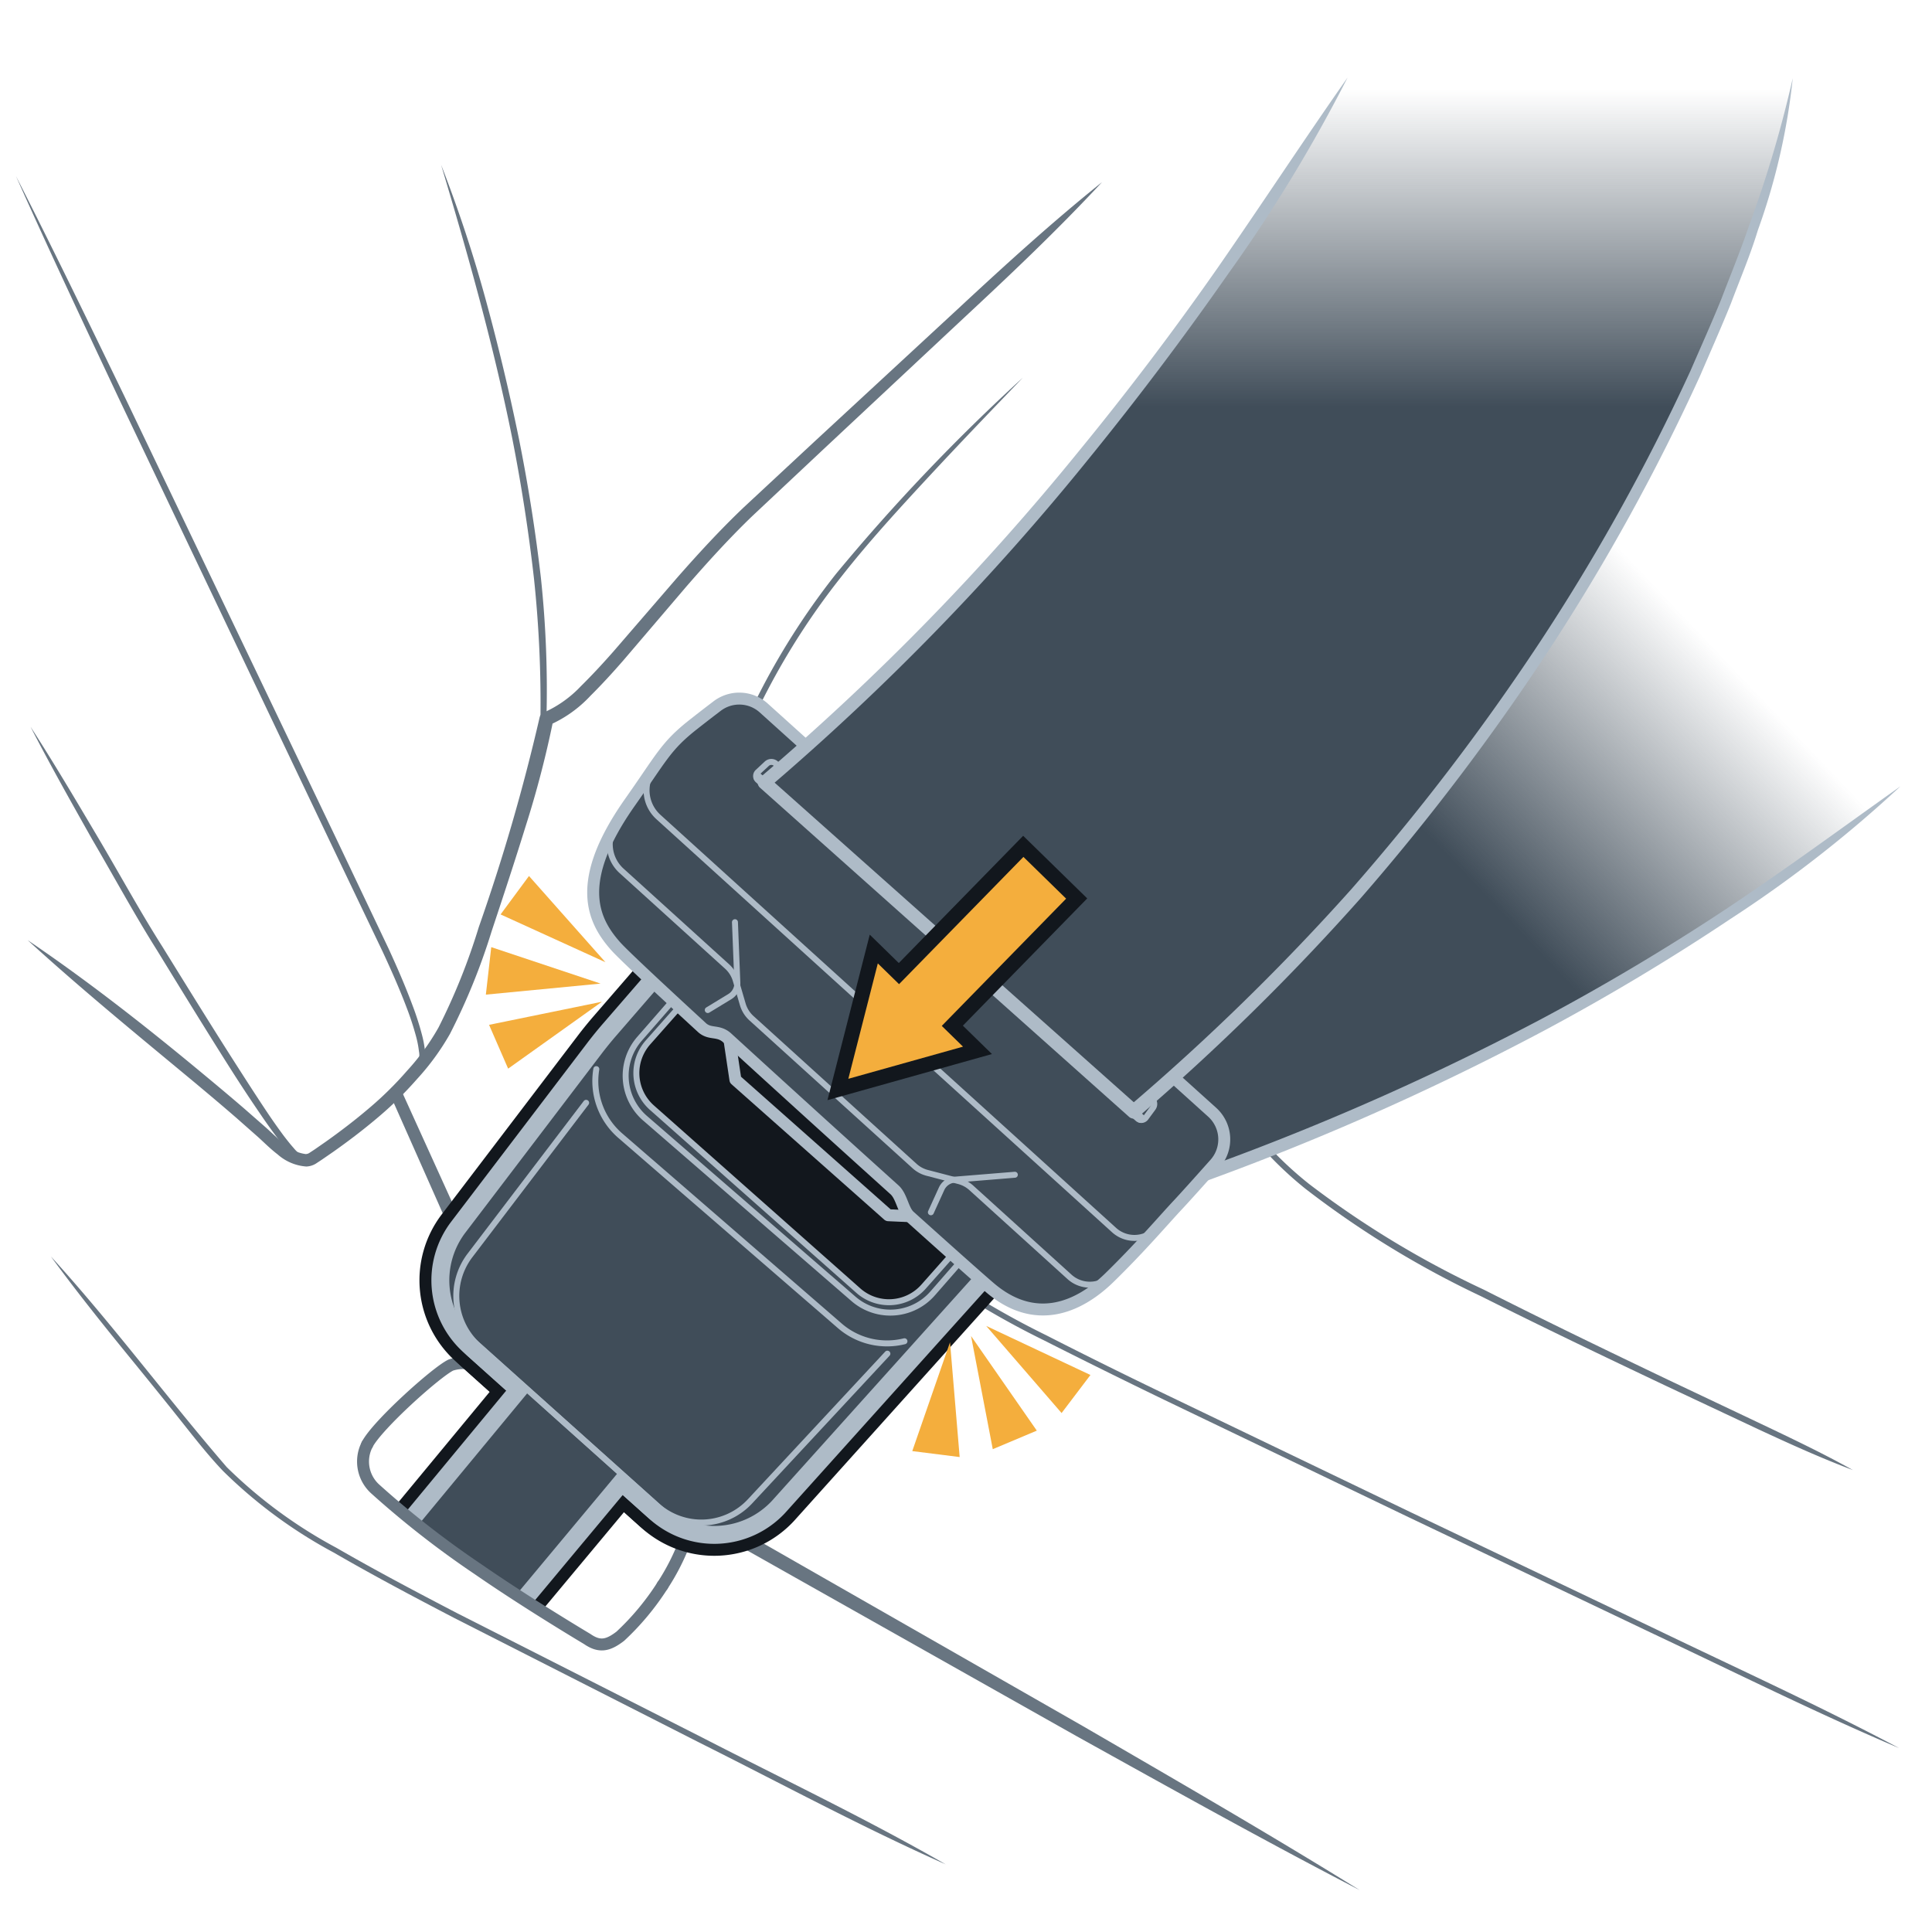 <svg xmlns="http://www.w3.org/2000/svg" xmlns:xlink="http://www.w3.org/1999/xlink" width="161.749" height="161.749" viewBox="0 0 161.749 161.749"><defs><linearGradient id="linear-gradient" x1="135.586" y1="45.92" x2="115.19" y2="65.318" gradientUnits="userSpaceOnUse"><stop offset="0" stop-color="#404d59" stop-opacity="0"/><stop offset="1" stop-color="#404d59"/></linearGradient><linearGradient id="linear-gradient-2" x1="107.046" y1="7.465" x2="107.046" y2="34.072" xlink:href="#linear-gradient"/></defs><g id="below"><path d="M34.955,89.071a1.764,1.764,0,0,0,.119-1.061,8.532,8.532,0,0,0-.236-1.221,24.042,24.042,0,0,0-.787-2.411c-.6-1.59-1.294-3.149-2.013-4.7l-4.429-9.256L18.781,51.9,9.954,33.368C7.042,27.177,4.12,20.991,1.334,14.739,4.445,20.835,7.42,27,10.406,33.153l8.865,18.513,8.865,18.513,4.409,9.268c.715,1.559,1.4,3.132,2,4.746a24.384,24.384,0,0,1,.79,2.469,8.9,8.9,0,0,1,.242,1.3,2.109,2.109,0,0,1-.234,1.424.249.249,0,0,1-.418-.272l0,0Z" style="fill:#687581"/><path d="M25.328,97.366a3.6,3.6,0,0,1-1.127-.909c-.312-.339-.593-.695-.874-1.051q-.818-1.08-1.574-2.2c-1.017-1.481-1.992-2.986-2.945-4.5-1.912-3.033-3.786-6.087-5.659-9.142-1.91-3.031-3.617-6.189-5.428-9.282C5.963,67.158,4.2,64.038,2.56,60.85c1.95,3.015,3.766,6.1,5.593,9.179s3.536,6.226,5.457,9.251c1.884,3.047,3.769,6.093,5.69,9.114.965,1.507,1.927,3.016,2.916,4.5q.739,1.117,1.533,2.188c.27.351.541.7.832,1.025a3.238,3.238,0,0,0,.93.79l.018.008a.25.25,0,0,1-.2.459Z" style="fill:#687581"/><path d="M45.246,60.253a98.935,98.935,0,0,0-.54-11.81q-.668-5.883-1.811-11.7C41.343,28.991,39.2,21.38,36.93,13.8a113.1,113.1,0,0,1,3.732,11.277q1.568,5.731,2.764,11.559Q44.6,42.464,45.285,48.38a88.9,88.9,0,0,1,.461,11.891.25.25,0,0,1-.5-.012Z" style="fill:#687581"/><path d="M85.635,31.618c-2.618,2.725-5.237,5.446-7.805,8.213s-5.123,5.549-7.44,8.51A59.974,59.974,0,0,0,60,68.224a32.155,32.155,0,0,0-1.251,11.119A22.608,22.608,0,0,0,62.185,89.9c1.988,3.177,4.928,5.632,7.5,8.4a72.207,72.207,0,0,0,8.22,7.726,69.727,69.727,0,0,0,9.694,5.767q5.041,2.573,10.15,5.025l20.424,9.821,20.455,9.758c6.806,3.28,13.683,6.408,20.363,9.952-6.958-2.958-13.719-6.332-20.552-9.554l-20.461-9.75-20.43-9.812q-5.1-2.465-10.162-5.026A70.249,70.249,0,0,1,77.62,106.4a72.527,72.527,0,0,1-8.279-7.772l-3.963-4.045a26.847,26.847,0,0,1-3.6-4.428A23.1,23.1,0,0,1,58.269,79.38a32.651,32.651,0,0,1,1.262-11.287A60.479,60.479,0,0,1,70,48.035,162.116,162.116,0,0,1,85.635,31.618Z" style="fill:#687581"/><path d="M155.126,123.075c-2.69-1.012-5.3-2.2-7.9-3.406l-7.78-3.657c-5.179-2.455-10.35-4.93-15.475-7.5a79.5,79.5,0,0,1-14.68-8.988,30.49,30.49,0,0,1-5.9-6.3,16.947,16.947,0,0,1-2.938-8.056,23.029,23.029,0,0,0,3.311,7.8,30,30,0,0,0,5.845,6.165,79.515,79.515,0,0,0,14.632,8.846c5.108,2.588,10.268,5.078,15.436,7.55l7.766,3.682C150.03,120.444,152.618,121.673,155.126,123.075Z" style="fill:#687581"/><path d="M33.581,91.251l5.581,12.292a52.676,52.676,0,0,0,6.932,11.369,51.27,51.27,0,0,0,9.594,9.217,58.616,58.616,0,0,0,5.62,3.6l5.859,3.35,23.437,13.4c7.784,4.518,15.577,9.02,23.233,13.764-8-4.145-15.855-8.53-23.723-12.9L66.6,132.087l-5.879-3.316a56.4,56.4,0,0,1-5.74-3.676,52.554,52.554,0,0,1-13.718-15.034A57.278,57.278,0,0,1,38.142,104l-5.474-12.34a.5.5,0,0,1,.913-.41Z" style="fill:#687581"/><path d="M79.181,156.089c-7.016-3.116-13.765-6.763-20.623-10.193L38.053,135.471c-3.4-1.771-6.792-3.567-10.117-5.491a40.3,40.3,0,0,1-9.274-6.838c-1.33-1.4-2.507-2.927-3.7-4.426s-2.4-2.987-3.609-4.473c-2.426-2.967-4.831-5.952-7.095-9.054,5.163,5.665,9.75,11.871,14.729,17.644a39.849,39.849,0,0,0,9.179,6.751c3.313,1.914,6.7,3.7,10.1,5.471l20.512,10.406C65.6,148.971,72.523,152.265,79.181,156.089Z" style="fill:#687581"/><path d="M2.313,78.708c5.081,3.442,9.9,7.226,14.614,11.138,1.18.978,2.355,1.961,3.518,2.963l1.735,1.519c.586.517,1.121,1.065,1.687,1.491a3.2,3.2,0,0,0,1.723.8.581.581,0,0,0,.294-.085l.457-.3.934-.649c1.236-.877,2.442-1.8,3.592-2.778a28.984,28.984,0,0,0,3.213-3.162,19.6,19.6,0,0,0,2.626-3.609,52.482,52.482,0,0,0,3.376-8.409,163.706,163.706,0,0,0,5.093-17.554.585.585,0,0,1,.378-.435l.027-.01a9.655,9.655,0,0,0,3.048-2.176c.943-.93,1.852-1.913,2.739-2.921l5.293-6.129c1.787-2.036,3.625-4.038,5.6-5.919L68.2,36.957l11.894-11c3.955-3.678,7.943-7.319,12.168-10.708-3.685,3.968-7.605,7.683-11.56,11.361L68.869,37.679l-5.9,5.539c-1.927,1.858-3.734,3.849-5.5,5.881L52.21,55.262c-.891,1.023-1.809,2.031-2.785,3a10.436,10.436,0,0,1-3.509,2.474l.405-.445a85.443,85.443,0,0,1-2.33,8.936c-.907,2.933-1.868,5.839-2.833,8.746a53.264,53.264,0,0,1-3.49,8.591A20.694,20.694,0,0,1,34.9,90.356a30.084,30.084,0,0,1-3.334,3.258c-1.184,1-2.415,1.936-3.677,2.825l-.953.657-.5.329a1.63,1.63,0,0,1-.793.237,4.05,4.05,0,0,1-2.4-1.015c-.654-.5-1.187-1.056-1.748-1.551l-1.712-1.511c-1.153-1-2.321-1.983-3.494-2.963C11.582,86.713,6.843,82.846,2.313,78.708Z" style="fill:#687581"/></g><g id="illustration"><path d="M55.464,132.743a18.778,18.778,0,0,0,1.782-3.446,1.445,1.445,0,0,0-.356-1.981c-.828-.523-15.333-11.846-15.967-12.362a3.214,3.214,0,0,0-3.169-.673c-1.189.555-6.181,5.032-7.013,6.656" style="fill:none;stroke:#687581;stroke-linecap:round;stroke-linejoin:round"/><path d="M34.809,127.537l10.709-12.946,7.9,7.081s-4.9,5.884-9.987,11.98" style="fill:none;stroke:#12171D;stroke-linejoin:round;stroke-width:4.5px"/><path d="M82.942,101.887a2.5,2.5,0,0,1,.2,3.543l-18.33,20.389a6.849,6.849,0,0,1-9.585.435L39.646,112.292a6.849,6.849,0,0,1-.879-9.25L50.15,88.088q.609-.8,1.265-1.557l4.044-4.669a3.211,3.211,0,0,1,4.557-.3Z" style="fill:none;stroke:#12171D;stroke-linejoin:round;stroke-width:4.5px"/><path d="M74.292,113.331l-11.5,12.363a5.566,5.566,0,0,1-7.79.354l-7.48-6.7-7.479-6.7a5.6,5.6,0,0,1-.715-7.518l9.743-12.8" style="fill:none;stroke:#12171D;stroke-linejoin:round;stroke-width:4.5px"/><path d="M75.721,112.291A6.038,6.038,0,0,1,70.31,111L51.924,95.074a6.04,6.04,0,0,1-2-5.564" style="fill:none;stroke:#12171D;stroke-linejoin:round;stroke-width:4.5px"/><path d="M80,103.015l1.68.051A.441.441,0,0,1,82,103.8l-3.9,4.465a4.7,4.7,0,0,1-3.224,1.616c-.095.007-.19.011-.284.012a4.705,4.705,0,0,1-3.138-1.151L54.008,93.624a4.711,4.711,0,0,1-.477-6.645l3.938-4.515a.441.441,0,0,1,.765.207l.26,1.358" style="fill:none;stroke:#12171D;stroke-linejoin:round;stroke-width:4.5px"/><path d="M77.322,107.719a3.87,3.87,0,0,1-5.466.33L54.581,92.737a3.872,3.872,0,0,1-.33-5.465l2.2-2.485a2.311,2.311,0,0,1,2.884-.47l1.755,1.011a13.284,13.284,0,0,1,2.17,1.562L76.616,98.727a13.291,13.291,0,0,1,1.811,1.967l1.215,1.622a2.312,2.312,0,0,1-.119,2.919Z" style="fill:none;stroke:#12171D;stroke-linejoin:round;stroke-width:4.5px"/><path d="M34.809,127.537l10.709-12.946,7.9,7.081s-4.9,5.884-9.987,11.98" style="fill:none;stroke:#aebbc7;stroke-linejoin:round;stroke-width:2.5px"/><path d="M82.942,101.887a2.5,2.5,0,0,1,.2,3.543l-18.33,20.389a6.849,6.849,0,0,1-9.585.435L39.646,112.292a6.849,6.849,0,0,1-.879-9.25L50.15,88.088q.609-.8,1.265-1.557l4.044-4.669a3.211,3.211,0,0,1,4.557-.3Z" style="fill:none;stroke:#aebbc7;stroke-linejoin:round;stroke-width:2.5px"/><path d="M74.292,113.331l-11.5,12.363a5.566,5.566,0,0,1-7.79.354l-7.48-6.7-7.479-6.7a5.6,5.6,0,0,1-.715-7.518l9.743-12.8" style="fill:none;stroke:#aebbc7;stroke-linejoin:round;stroke-width:2.5px"/><path d="M75.721,112.291A6.038,6.038,0,0,1,70.31,111L51.924,95.074a6.04,6.04,0,0,1-2-5.564" style="fill:none;stroke:#aebbc7;stroke-linejoin:round;stroke-width:2.5px"/><path d="M80,103.015l1.68.051A.441.441,0,0,1,82,103.8l-3.9,4.465a4.7,4.7,0,0,1-3.224,1.616c-.095.007-.19.011-.284.012a4.705,4.705,0,0,1-3.138-1.151L54.008,93.624a4.711,4.711,0,0,1-.477-6.645l3.938-4.515a.441.441,0,0,1,.765.207l.26,1.358" style="fill:none;stroke:#aebbc7;stroke-linejoin:round;stroke-width:2.5px"/><path d="M77.322,107.719a3.87,3.87,0,0,1-5.466.33L54.581,92.737a3.872,3.872,0,0,1-.33-5.465l2.2-2.485a2.311,2.311,0,0,1,2.884-.47l1.755,1.011a13.284,13.284,0,0,1,2.17,1.562L76.616,98.727a13.291,13.291,0,0,1,1.811,1.967l1.215,1.622a2.312,2.312,0,0,1-.119,2.919Z" style="fill:none;stroke:#aebbc7;stroke-linejoin:round;stroke-width:2.5px"/><path d="M34.809,127.537l10.709-12.946,7.9,7.081s-4.9,5.884-9.987,11.98" style="fill:#404d59;stroke:#aebbc7;stroke-linecap:round;stroke-linejoin:round;stroke-width:0.5px"/><path d="M82.942,101.887a2.5,2.5,0,0,1,.2,3.543l-18.33,20.389a6.849,6.849,0,0,1-9.585.435L39.646,112.292a6.849,6.849,0,0,1-.879-9.25L50.15,88.088q.609-.8,1.265-1.557l4.044-4.669a3.211,3.211,0,0,1,4.557-.3Z" style="fill:#404d59;stroke:#aebbc7;stroke-linecap:round;stroke-linejoin:round;stroke-width:0.5px"/><path d="M74.292,113.331l-11.5,12.363a5.566,5.566,0,0,1-7.79.354l-7.48-6.7-7.479-6.7a5.6,5.6,0,0,1-.715-7.518l9.743-12.8" style="fill:none;stroke:#aebbc7;stroke-linecap:round;stroke-linejoin:round;stroke-width:0.5px"/><path d="M75.721,112.291A6.038,6.038,0,0,1,70.31,111L51.924,95.074a6.04,6.04,0,0,1-2-5.564" style="fill:none;stroke:#aebbc7;stroke-linecap:round;stroke-linejoin:round;stroke-width:0.5px"/><path d="M80,103.015l1.68.051A.441.441,0,0,1,82,103.8l-3.9,4.465a4.7,4.7,0,0,1-3.224,1.616c-.095.007-.19.011-.284.012a4.705,4.705,0,0,1-3.138-1.151L54.008,93.624a4.711,4.711,0,0,1-.477-6.645l3.938-4.515a.441.441,0,0,1,.765.207l.26,1.358" style="fill:none;stroke:#aebbc7;stroke-linecap:round;stroke-linejoin:round;stroke-width:0.5px"/><path d="M77.322,107.719a3.87,3.87,0,0,1-5.466.33L54.581,92.737a3.872,3.872,0,0,1-.33-5.465l2.2-2.485a2.311,2.311,0,0,1,2.884-.47l1.755,1.011a13.284,13.284,0,0,1,2.17,1.562L76.616,98.727a13.291,13.291,0,0,1,1.811,1.967l1.215,1.622a2.312,2.312,0,0,1-.119,2.919Z" style="fill:#12171D;stroke:#aebbc7;stroke-linecap:round;stroke-linejoin:round;stroke-width:0.5px"/><path d="M30.741,120.937a3.1,3.1,0,0,0,.674,3.724,77.774,77.774,0,0,0,8.637,6.735c4.12,2.853,9.112,5.824,9.112,5.824,1.03.713,1.743.555,2.773-.237a21.815,21.815,0,0,0,3.527-4.24" style="fill:none;stroke:#687581;stroke-linecap:round;stroke-linejoin:round"/><path d="M134.757,40.426C118.666,52.334,95.794,64.513,64.173,71.559L96.1,100c28.216-9.531,48.639-22.276,63.006-34.176" style="fill:url(#linear-gradient)"/><path d="M134.757,40.426c-1.233,1.056-2.464,2.122-3.774,3.08l-1.95,1.46c-.657.478-1.336.922-2,1.384-2.69,1.821-5.488,3.474-8.3,5.1a176.7,176.7,0,0,1-17.412,8.722A208.711,208.711,0,0,1,64.3,72.122l.258-.993L96.47,99.591l-.542-.11a220.928,220.928,0,0,0,33.021-14.118q7.933-4.222,15.444-9.183c4.993-3.319,9.811-6.866,14.717-10.353a104.319,104.319,0,0,1-14.223,11.1q-7.511,5.017-15.484,9.289A222,222,0,0,1,96.28,100.525a.554.554,0,0,1-.543-.111L63.79,71.99A.577.577,0,0,1,64.048,71,207.693,207.693,0,0,0,100.9,59.2a175.842,175.842,0,0,0,17.33-8.631q4.206-2.4,8.285-5.012C129.265,43.865,131.97,42.1,134.757,40.426Z" style="fill:#aebbc7"/><polygon points="81.446 102.061 74.366 101.74 61.57 90.397 60.393 82.518 81.446 102.061" style="fill:#12171D;stroke:#aebbc7;stroke-linecap:round;stroke-linejoin:round"/><path d="M63.941,59.274a3.059,3.059,0,0,0-3.905-.159c-.62.472-1.1.84-1.976,1.528-2.308,1.813-2.628,2.706-5.3,6.5-4.679,6.634-3.174,9.876-1.206,12.083.606.68,3.452,3.344,7.211,6.8.678.624,1.368.181,2.123.873,4.43,4.056,9.641,8.783,14,12.712.61.549.7,1.7,1.251,2.2,3.209,2.885,5.732,5.133,6.727,5.985,3.757,3.221,7.395,1.73,10.02-.835s4.455-4.727,5.725-6.084c.649-.692,1.971-2.168,3.11-3.448a3.063,3.063,0,0,0-.237-4.312Z" style="fill:#404d59;stroke:#aebbc7;stroke-linecap:round;stroke-linejoin:round;stroke-width:0.5px"/><path d="M93.025,106.82a2.534,2.534,0,0,1-3.489.076l-8.211-7.442a2.512,2.512,0,0,0-1.054-.57l-2.649-.691a2.514,2.514,0,0,1-1.054-.571L62.912,85.245a2.53,2.53,0,0,1-.725-1.157l-.59-2.017a2.522,2.522,0,0,0-.725-1.156l-8.835-8.008a3.01,3.01,0,0,1-.388-4.034" style="fill:none;stroke:#aebbc7;stroke-linecap:round;stroke-linejoin:round;stroke-width:0.5px"/><path d="M96.012,93.363a.456.456,0,0,1-.682.075L63.541,65.1a.461.461,0,0,1-.158-.34.468.468,0,0,1,.155-.345l.744-.693a.565.565,0,0,1,.745-.01L96.539,91.8a.562.562,0,0,1,.075.741Z" style="fill:none;stroke:#aebbc7;stroke-linecap:round;stroke-linejoin:round;stroke-width:0.5px"/><path d="M96.766,102.9a2.539,2.539,0,0,1-3.5.078L55.122,68.4a3.018,3.018,0,0,1-.455-3.953" style="fill:none;stroke:#aebbc7;stroke-linecap:round;stroke-linejoin:round;stroke-width:0.5px"/><path d="M59.256,84.561,61.1,83.439a1.317,1.317,0,0,0,.631-1.175l-.2-5.057" style="fill:none;stroke:#aebbc7;stroke-linecap:round;stroke-linejoin:round;stroke-width:0.5px"/><path d="M77.935,101.492l.894-1.963a1.316,1.316,0,0,1,1.092-.766l5.043-.412" style="fill:none;stroke:#aebbc7;stroke-linecap:round;stroke-linejoin:round;stroke-width:0.5px"/><path d="M63.941,59.274a3.059,3.059,0,0,0-3.905-.159c-.62.472-1.1.84-1.976,1.528-2.308,1.813-2.628,2.706-5.3,6.5-4.679,6.634-3.174,9.876-1.206,12.083.606.68,3.452,3.344,7.211,6.8.678.624,1.368.181,2.123.873,4.43,4.056,9.641,8.783,14,12.712.61.549.7,1.7,1.251,2.2,3.209,2.885,5.732,5.133,6.727,5.985,3.757,3.221,7.395,1.73,10.02-.835s4.455-4.727,5.725-6.084c.649-.692,1.971-2.168,3.11-3.448a3.063,3.063,0,0,0-.237-4.312Z" style="fill:#404d59;stroke:#aebbc7;stroke-linecap:round;stroke-linejoin:round"/><path d="M93.025,106.82a2.534,2.534,0,0,1-3.489.076l-8.211-7.442a2.512,2.512,0,0,0-1.054-.57l-2.649-.691a2.514,2.514,0,0,1-1.054-.571L62.912,85.245a2.53,2.53,0,0,1-.725-1.157l-.59-2.017a2.522,2.522,0,0,0-.725-1.156l-8.835-8.008a3.01,3.01,0,0,1-.388-4.034" style="fill:none;stroke:#aebbc7;stroke-linecap:round;stroke-linejoin:round;stroke-width:0.5px"/><path d="M95.928,93.573a.456.456,0,0,1-.682.075L63.457,65.313a.455.455,0,0,1,0-.685l.744-.693a.565.565,0,0,1,.745-.01L96.455,92.013a.562.562,0,0,1,.075.741Z" style="fill:none;stroke:#aebbc7;stroke-linecap:round;stroke-linejoin:round;stroke-width:0.5px"/><path d="M96.766,102.9a2.539,2.539,0,0,1-3.5.078L55.122,68.4a3.018,3.018,0,0,1-.455-3.953" style="fill:none;stroke:#aebbc7;stroke-linecap:round;stroke-linejoin:round;stroke-width:0.5px"/><path d="M59.256,84.561,61.1,83.439a1.317,1.317,0,0,0,.631-1.175l-.2-5.057" style="fill:none;stroke:#aebbc7;stroke-linecap:round;stroke-linejoin:round;stroke-width:0.5px"/><path d="M77.935,101.492l.894-1.963a1.316,1.316,0,0,1,1.092-.766l5.043-.412" style="fill:none;stroke:#aebbc7;stroke-linecap:round;stroke-linejoin:round;stroke-width:0.5px"/><line x1="95.489" y1="93.626" x2="63.466" y2="65.083" style="fill:none;stroke:#aebbc7;stroke-linecap:round;stroke-linejoin:round;stroke-width:0.75px"/><path d="M112.825,6.487q-5.078,8.541-10.813,16.721c-9.19,13.1-22,28.812-38.016,42.309L94.915,93.059c38.329-32.293,53.469-73.48,55.18-86.515" style="fill:url(#linear-gradient-2)"/><path d="M112.824,6.487a127.908,127.908,0,0,1-10.01,16.453q-5.514,7.9-11.6,15.392A209.111,209.111,0,0,1,64.359,65.948l.012-.852L95.305,92.622l-.767-.011a192.912,192.912,0,0,0,18.59-18.159A191.751,191.751,0,0,0,128.9,53.788,171.657,171.657,0,0,0,141.52,31.06c.862-1.988,1.753-3.966,2.571-5.973.774-2.024,1.6-4.028,2.3-6.079a98.592,98.592,0,0,0,3.7-12.464,54.027,54.027,0,0,1-2.922,12.733c-.634,2.091-1.494,4.1-2.259,6.142-.816,2.022-1.706,4.014-2.566,6.018a172.7,172.7,0,0,1-12.614,22.9,192.72,192.72,0,0,1-15.792,20.836A194.141,194.141,0,0,1,95.293,93.508a.577.577,0,0,1-.761,0l-.007-.006-30.9-27.559a.564.564,0,0,1-.045-.8.5.5,0,0,1,.057-.056A208.01,208.01,0,0,0,90.405,37.669q6.082-7.425,11.581-15.307C105.637,17.1,109.134,11.751,112.824,6.487Z" style="fill:#aebbc7"/><line x1="71.023" y1="90.318" x2="87.47" y2="73.489" style="fill:none;stroke:#12171D;stroke-width:2.5px"/><rect x="73.577" y="76.837" width="16.354" height="5" transform="translate(-32.128 82.352) rotate(-45.657)" style="fill:none;stroke:#12171D;stroke-width:2.5px"/><polygon points="80.624 87.627 71.023 90.318 73.492 80.657 80.624 87.627" style="fill:none;stroke:#12171D;stroke-width:2.5px"/><line x1="76.038" y1="85.185" x2="87.47" y2="73.489" style="fill:none;stroke:#f4ae3d;stroke-miterlimit:10;stroke-width:5px"/><polygon points="80.624 87.627 71.023 90.318 73.492 80.657 80.624 87.627" style="fill:#f4ae3d"/></g><g id="arrows_above" data-name="arrows above"><polygon points="82.565 111.008 91.293 115.115 88.877 118.302 82.565 111.008" style="fill:#f4ae3d"/><polygon points="81.297 111.853 86.802 119.774 83.116 121.327 81.297 111.853" style="fill:#f4ae3d"/><polygon points="79.537 112.373 80.344 121.986 76.376 121.487 79.537 112.373" style="fill:#f4ae3d"/><polygon points="50.396 83.866 42.542 89.468 40.945 85.8 50.396 83.866" style="fill:#f4ae3d"/><polygon points="50.279 82.347 40.677 83.271 41.128 79.296 50.279 82.347" style="fill:#f4ae3d"/><polygon points="50.688 80.558 41.91 76.557 44.287 73.34 50.688 80.558" style="fill:#f4ae3d"/></g></svg>